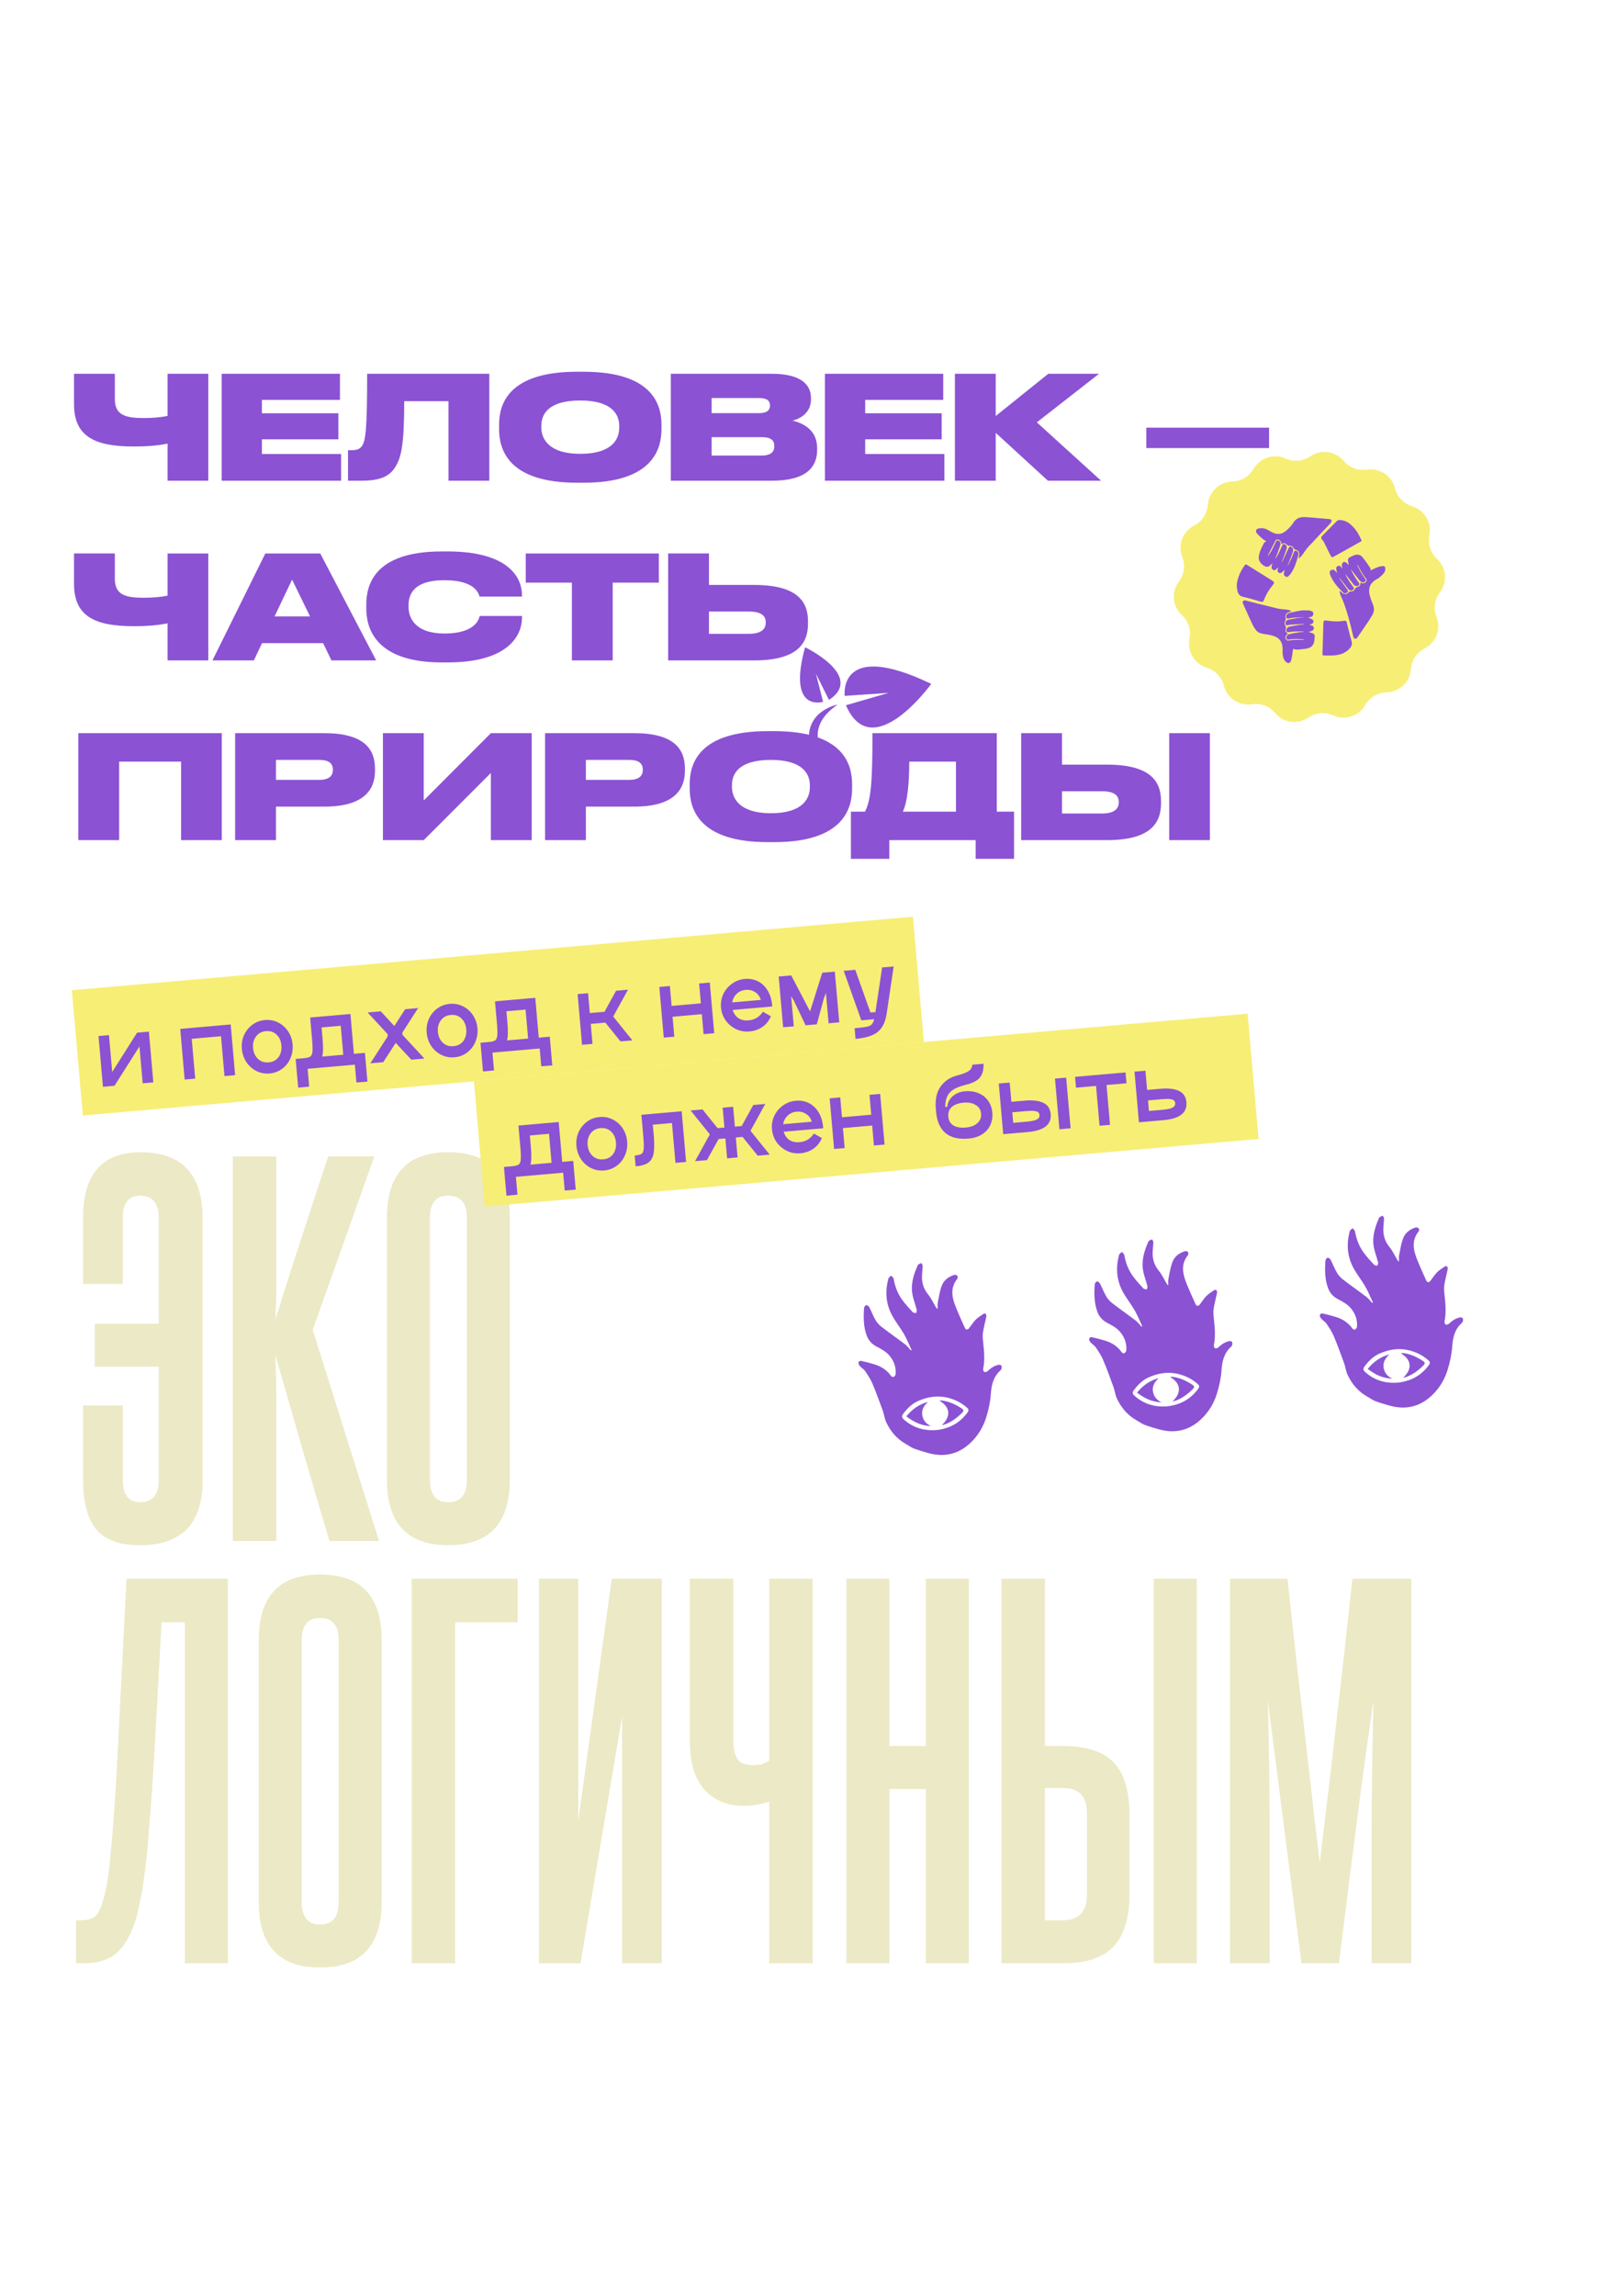 <svg fill="none" height="511" viewBox="0 0 360 511" width="360" xmlns="http://www.w3.org/2000/svg" xmlns:xlink="http://www.w3.org/1999/xlink"><clipPath id="a"><path d="m0 0h32.304v33.114h-32.304z" transform="matrix(.991 .136 -.136 .991 277.702 112.908)"/></clipPath><clipPath id="b"><path d="m0 0h31.628v43.012h-31.628z" transform="matrix(.995 -.102 .102 .995 189 282.785)"/></clipPath><clipPath id="c"><path d="m0 0h31.628v43.012h-31.628z" transform="matrix(.995 -.102 .102 .995 240.358 277.51)"/></clipPath><clipPath id="d"><path d="m0 0h31.628v43.012h-31.628z" transform="matrix(.995 -.102 .102 .995 291.715 272.232)"/></clipPath><path d="m291.907 101.456c2.289-1.45 5.29-1.038 7.104.975l.302.336c1.205 1.338 2.984 2.009 4.773 1.8l.448-.052c2.692-.313 5.217 1.36 5.978 3.961l.126.433c.506 1.729 1.817 3.105 3.519 3.693l.427.148c2.561.885 4.11 3.489 3.667 6.162l-.074.446c-.295 1.776.29 3.585 1.568 4.853l.32.319c1.924 1.909 2.19 4.926.631 7.142l-.26.37c-1.037 1.473-1.295 3.356-.694 5.053l.151.426c.904 2.554-.165 5.389-2.531 6.709l-.395.22c-1.572.877-2.623 2.462-2.817 4.252l-.049.449c-.294 2.694-2.487 4.784-5.192 4.946l-.451.028c-1.797.108-3.431 1.08-4.383 2.608l-.239.383c-1.433 2.3-4.316 3.231-6.823 2.204l-.418-.171c-1.667-.682-3.56-.515-5.082.448l-.381.242c-2.289 1.45-5.29 1.039-7.104-.975l-.302-.335c-1.206-1.338-2.984-2.009-4.773-1.801l-.448.052c-2.692.314-5.217-1.36-5.978-3.961l-.127-.433c-.505-1.728-1.816-3.105-3.518-3.693l-.427-.148c-2.561-.885-4.11-3.488-3.667-6.162l.074-.445c.295-1.777-.29-3.586-1.568-4.854l-.32-.318c-1.924-1.909-2.19-4.927-.631-7.143l.26-.37c1.036-1.472 1.295-3.356.694-5.053l-.151-.426c-.905-2.554.165-5.389 2.531-6.709l.395-.22c1.572-.877 2.622-2.462 2.817-4.252l.049-.449c.293-2.694 2.487-4.784 5.192-4.946l.451-.027c1.797-.108 3.431-1.081 4.383-2.609l.239-.383c1.433-2.3 4.316-3.231 6.823-2.204l.418.171c1.667.683 3.56.516 5.081-.448z" fill="#f7ee75"/><g fill="#8b52d4"><g clip-path="url(#a)"><path d="m299.439 127.607c.461 1.104 1.095 2.083 1.826 2.998.099.124.229.368.18.44-.113.17-.311.33-.504.381-.337.089-.613-.111-.819-.369-.559-.7-1.106-1.409-1.655-2.117-.086-.111-.158-.233-.294-.319.059.116.105.241.179.346.534.764 1.067 1.53 1.616 2.283.208.285.205.488-.097.67-.268.161-.524.294-.827-.004-1.147-1.128-2.217-2.31-2.857-3.833-.059-.141-.1-.294-.125-.445-.045-.265-.065-.53.219-.693.3-.174.601-.221.875.03.171.157.317.342.515.561-.061-.291-.122-.527-.158-.767-.048-.324-.026-.626.329-.782.302-.133.542-.051.81.298.049.064.07.15.105.225.029-.016.058-.032.087-.048-.041-.21-.127-.424-.108-.629.019-.216.083-.486.227-.618.21-.192.517-.164.749.018.209.164.384.372.574.558-.062-.316-.136-.642-.188-.972-.048-.315.077-.582.343-.73.367-.205.746-.407 1.142-.534.639-.207 1.282-.087 1.71.422.641.762 1.198 1.601 1.762 2.427.095.14.054.378.074.552.533-.24 1.096-.524 1.681-.747.323-.124.679-.172 1.025-.207.342-.034.588.16.581.511-.006.319-.054.702-.233.941-.321.428-.743.78-1.144 1.14-.164.147-.382.23-.576.34-1.357.768-1.902 1.91-1.546 3.452.176.758.465 1.494.762 2.215.322.781.262 1.54-.123 2.241-.434.79-.957 1.531-1.459 2.281-.602.898-1.223 1.784-1.836 2.675-.143.208-.286.431-.583.376-.314-.058-.36-.332-.42-.591-.664-2.828-1.345-5.653-2.465-8.337-.119-.284-.287-.55-.386-.84-.087-.255-.109-.533-.16-.802.04-.016.079-.033.118-.049.09.084.187.162.269.253.496.548 1.235.581 1.636.007.075-.108.283-.168.43-.166.47.005.792-.163.998-.627.074-.167.312-.307.502-.364.513-.152.723-.428.647-.982.159.05.307.115.462.142.365.064.776-.14.899-.473.051-.137.059-.365-.019-.461-.773-.951-1.346-2.026-1.905-3.111-.018-.035-.048-.063-.142-.054.246.506.464 1.027.744 1.512.331.571.703 1.119 1.08 1.661.148.212.127.375-.038.534-.252.242-.549.266-.843.109-.151-.081-.296-.198-.402-.333-.591-.75-1.169-1.51-1.751-2.267-.06-.079-.113-.163-.192-.229.484 1.044 1.04 2.043 1.752 2.942.276.347.18.67-.249.79-.375.104-.675-.054-.899-.335-.609-.765-1.201-1.544-1.798-2.319-.042-.054-.073-.117-.109-.175z"/><path d="m289.108 124.15c.04-.159.082-.319.118-.479.151-.681-.135-1.138-.785-1.316-.15-.041-.324-.161-.396-.296-.233-.44-.548-.636-1.053-.58-.167.019-.39-.121-.523-.255-.387-.387-.764-.434-1.154-.061-.027-.131-.049-.242-.073-.353-.081-.375-.312-.61-.668-.701-.255-.065-.485-.014-.624.259-.551 1.079-1.106 2.157-1.66 3.235-.021.041-.042.081-.015.162.133-.18.27-.355.396-.539.135-.196.276-.389.385-.6.357-.698.71-1.399 1.045-2.109.106-.224.253-.261.454-.211.414.101.637.54.472 1.072-.222.717-.492 1.419-.76 2.121-.122.321-.286.625-.37.974.248-.418.52-.824.739-1.257.306-.605.587-1.224.849-1.85.111-.264.267-.31.496-.242.387.115.597.527.452 1.024-.191.652-.429 1.29-.669 1.926-.142.375-.326.734-.444 1.13.064-.091.142-.173.189-.272.464-.978.932-1.954 1.378-2.941.158-.349.362-.438.676-.223.31.211.425.577.269 1.058-.215.658-.46 1.305-.708 1.95-.132.342-.298.669-.448 1.003.025.014.05.027.075.041.245-.485.507-.962.731-1.458.22-.489.403-.994.599-1.495.116-.298.282-.373.569-.244.311.14.498.497.399.904-.349 1.433-.798 2.83-1.612 4.071-.148.226-.345.423-.54.611-.176.169-.388.289-.635.144-.251-.148-.478-.341-.431-.673.039-.29.14-.572.215-.865-.195.18-.387.376-.599.547-.241.196-.503.317-.791.078-.281-.234-.298-.517-.16-.836.035-.081.057-.169.112-.342-.201.192-.33.327-.471.445-.196.165-.416.301-.672.158-.267-.15-.411-.403-.37-.714.035-.265.128-.522.197-.787-.235.218-.447.464-.706.636-.17.113-.422.19-.615.156-.775-.133-1.697-1.074-1.729-1.858-.02-.506.115-1.041.281-1.528.199-.584.499-1.133.767-1.693.13-.272.289-.53.709-.541-.355-.235-.674-.4-.938-.631-.44-.383-.883-.776-1.254-1.226-.345-.419-.206-.887.318-1.028.411-.111.889-.132 1.297-.029.487.122.953.378 1.389.645 1.371.84 2.521.79 3.722-.297.521-.472 1.024-1.007 1.395-1.603.564-.906 1.362-1.285 2.329-1.267 1.165.023 2.327.156 3.49.248.721.057 1.441.129 2.162.186.248.02.515.067.538.346.014.188-.094.437-.228.58-1.665 1.785-3.359 3.54-5.01 5.339-.501.546-.878 1.21-1.333 1.802-.186.241-.43.436-.647.651-.041-.034-.082-.067-.122-.1z"/><path d="m291.477 139.022c.247.087.407.137.563.198.236.094.459.217.468.515.009.313-.132.569-.416.691-.255.108-.531.163-.768.232.3.099.628.195.946.318.277.107.446.348.428.638-.03.508-.044 1.039-.202 1.514-.299.896-1.075 1.18-1.908 1.294-.624.086-1.254.147-1.883.172-.266.01-.537-.098-.837-.16.001-.006.003.092-.012.186-.125.787-.188 1.592-.4 2.354-.2.719-.771.799-1.271.244-.477-.529-.605-1.195-.635-1.886-.017-.381.012-.765-.004-1.146-.055-1.342-.76-2.221-1.965-2.62-.767-.254-1.584-.375-2.388-.483-.613-.083-1.133-.31-1.522-.777-.298-.359-.57-.759-.769-1.182-.724-1.544-1.414-3.105-2.117-4.66-.098-.218-.212-.437-.019-.666.196-.234.427-.167.675-.103 2.328.592 4.653 1.195 6.99 1.748.699.165 1.435.166 2.15.27.296.042.58.159.869.242l-.014.146c-.136.043-.272.088-.408.13-.727.223-.962.668-.783 1.411.037.152-.002.361-.083.497-.249.421-.242.789.043 1.194.098.14.094.407.048.592-.134.53-.013.853.495 1.087-.086.075-.162.139-.234.207-.321.303-.428.772-.198 1.101.098.139.329.29.471.265 1.161-.209 2.324-.198 3.49-.147.022.001.045-.009.129-.026-.103-.042-.156-.078-.213-.084-1.105-.112-2.212-.171-3.313.048-.297.059-.415-.074-.468-.328-.085-.403.17-.793.658-.909.647-.154 1.305-.267 1.961-.375.388-.064.783-.086 1.174-.126 0-.03 0-.061 0-.091-.664.006-1.328-.004-1.991.025-.442.019-.883.083-1.322.143-.338.045-.519-.115-.504-.476.014-.358.276-.676.723-.77.743-.155 1.493-.274 2.242-.394.31-.051.626-.067.938-.098-.001-.035-.002-.069-.004-.102-.869.045-1.738.08-2.605.14-.337.024-.67.096-1.004.154-.333.057-.506-.084-.511-.43-.005-.383.249-.712.715-.812.742-.158 1.491-.285 2.241-.396.447-.066.901-.075 1.351-.182-.847.049-1.694.087-2.539.152-.372.029-.739.114-1.107.177-.294.05-.453-.083-.47-.401-.022-.414.238-.746.744-.862.843-.194 1.687-.397 2.541-.514.584-.08 1.186-.03 1.78-.019.17.004.343.066.508.122.242.082.458.209.458.514.001.331-.089.627-.425.754-.216.081-.446.122-.768.208.217.068.367.097.502.161.208.099.442.182.598.341.272.276.099.773-.298.92-.136.05-.284.066-.523.12z"/><path d="m275.376 129.848c.286-1.649.944-2.932 1.802-4.119.051-.071.257-.11.332-.064 1.95 1.205 3.894 2.419 5.834 3.64.34.213.376.487.112.807-.883 1.068-1.613 2.228-2.098 3.541-.111.301-.34.369-.627.29-1.314-.368-2.613-.806-3.945-1.083-1.133-.236-1.25-1.102-1.399-1.979-.067-.392-.011-.807-.011-1.033z"/><path d="m296.532 124.057c-.126-.177-.269-.335-.362-.519-.47-.94-.917-1.893-1.394-2.828-.127-.25-.33-.458-.502-.684-.186-.245-.183-.481.036-.703 1.113-1.129 2.222-2.262 3.35-3.376.124-.122.356-.184.538-.186.964-.008 1.791.373 2.515.997 1.082.934 1.796 2.136 2.375 3.439.112.253-.06.309-.214.395-1.303.727-2.607 1.455-3.91 2.181-.657.366-1.313.733-1.971 1.094-.12.066-.254.106-.46.191z"/><path d="m295.895 138.207c1.103.139 2.207.175 3.31-.023.382-.068.546.039.653.455.342 1.325.623 2.669 1.029 3.973.252.81-.021 1.354-.543 1.88-.859.867-1.936 1.254-3.094 1.371-.83.084-1.674.032-2.511.041-.233.003-.322-.098-.314-.348.074-2.256.133-4.512.206-6.768.021-.653.153-.75.779-.648.161.026.323.044.485.066z"/></g><path d="m37.312 107h9.056v-23.808h-9.056v9.376c-1.536.352-3.52.48-5.312.48-4.096 0-6.432-.64-6.432-4.256v-5.6h-9.088v6.752c0 7.2 4.576 9.44 13.312 9.44 3.456 0 5.824-.288 7.52-.64zm12.037-23.808v23.808h26.592v-5.952h-17.632v-3.264h17.024v-5.792h-17.024v-2.976h17.376v-5.824zm50.503 23.808h9.088v-23.808h-27.2c0 12.384-.32 15.008-1.216 16.16-.544.736-1.28.864-2.56.864h-.48v6.784h2.944c4.352 0 6.368-1.024 7.648-3.168 1.28-2.048 1.92-5.056 1.92-14.528h9.856zm28.635-24.256c-15.424 0-17.376 7.328-17.376 11.808v.96c0 4.448 1.952 11.936 17.376 11.936h1.44c15.392 0 17.344-7.488 17.344-11.936v-.96c0-4.48-1.984-11.808-17.344-11.808zm9.376 12.48c0 2.56-1.632 5.792-8.672 5.792s-8.672-3.36-8.672-5.856v-.384c0-2.528 1.504-5.632 8.672-5.632 7.04 0 8.672 3.104 8.672 5.632zm11.486 11.776h22.528c7.776 0 10.048-3.136 10.048-6.88v-.384c0-4.192-3.36-5.6-5.472-6.112 1.568-.352 4.096-1.696 4.096-4.672v-.352c0-2.72-1.856-5.408-8.8-5.408h-22.4zm19.648-18.4c1.888 0 2.432.704 2.432 1.632v.064c0 .896-.544 1.664-2.432 1.664h-10.56v-3.36zm.576 8.704c2.336 0 2.816.928 2.816 1.952v.096c0 .928-.448 2.048-2.816 2.048h-11.136v-4.096zm14.088-14.112v23.808h26.592v-5.952h-17.632v-3.264h17.024v-5.792h-17.024v-2.976h17.376v-5.824zm49.639 23.808h11.84l-14.304-12.992 13.856-10.816h-11.296l-11.712 9.408v-9.408h-9.088v23.808h9.088v-10.656zm21.912-11.808v4.544h27.328v-4.544z"/><path d="m37.312 147h9.056v-23.808h-9.056v9.376c-1.536.352-3.52.48-5.312.48-4.096 0-6.432-.64-6.432-4.256v-5.6h-9.088v6.752c0 7.2 4.576 9.44 13.312 9.44 3.456 0 5.824-.288 7.52-.64zm31.716-9.792h-7.904l3.904-8.192zm4.768 9.792h9.952l-12.448-23.808h-12.224l-11.776 23.808h9.216l1.824-3.84h13.6zm25.832.448c14.336 0 16.576-6.72 16.576-9.824v-.512h-9.408c-.128.544-.832 3.904-7.84 3.904-6.4 0-8-3.36-8-5.92v-.384c0-2.656 1.408-5.568 7.968-5.568 6.912 0 7.649 3.008 7.84 3.648h9.44v-.416c0-3.072-2.112-9.632-16.576-9.632h-1.248c-14.848 0-16.832 7.264-16.832 11.808v.928c0 4.512 2.208 11.968 16.832 11.968zm27.694-.448h9.088v-17.312h10.272v-6.496h-29.632v6.496h10.272zm30.519-16.8v-7.008h-9.088v23.808h19.104c9.632 0 12.032-3.744 12.032-8.192v-.512c0-4.448-2.432-8.096-12.032-8.096zm0 10.88v-4.96h8.864c2.944 0 3.776 1.056 3.776 2.4v.096c0 1.28-.832 2.464-3.776 2.464z"/><path d="m17.44 187h9.088v-17.472h13.792v17.472h9.056v-23.808h-31.936zm54.748-7.456c8.704 0 11.296-3.648 11.296-7.968v-.512c0-4.384-2.496-7.872-11.296-7.872h-19.84v23.808h9.088v-7.456zm-10.752-10.4h9.664c2.144 0 3.008.8 3.008 2.176v.096c0 1.312-.928 2.176-3.008 2.176h-9.664zm47.849 17.856h9.088v-23.808h-9.088l-14.944 14.976v-14.976h-9.088v23.808h9.088l14.944-14.944zm31.904-7.456c8.704 0 11.296-3.648 11.296-7.968v-.512c0-4.384-2.496-7.872-11.296-7.872h-19.84v23.808h9.088v-7.456zm-10.752-10.4h9.664c2.144 0 3.008.8 3.008 2.176v.096c0 1.312-.928 2.176-3.008 2.176h-9.664zm40.488-6.4c-15.424 0-17.376 7.328-17.376 11.808v.96c0 4.448 1.952 11.936 17.376 11.936h1.44c15.392 0 17.343-7.488 17.343-11.936v-.96c0-4.48-1.983-11.808-17.343-11.808zm9.376 12.48c0 2.56-1.632 5.792-8.673 5.792-7.039 0-8.671-3.36-8.671-5.856v-.384c0-2.528 1.504-5.632 8.671-5.632 7.041 0 8.673 3.104 8.673 5.632zm9.14 5.44v10.496h8.544v-4.16h19.232v4.16h8.544v-10.496h-3.84v-17.472h-27.68c0 10.496-.288 14.848-1.664 17.472zm11.552 0c1.024-2.016 1.44-6.368 1.44-11.136h10.4v11.136zm35.441-10.464v-7.008h-9.088v23.808h19.104c9.632 0 12.032-3.744 12.032-8.192v-.512c0-4.448-2.432-8.096-12.032-8.096zm0 10.88v-4.96h8.864c2.944 0 3.776 1.056 3.776 2.4v.096c0 1.28-.832 2.464-3.776 2.464zm32.928-17.888h-9.056v23.808h9.056z"/><path d="m180.1 164.886c-.513-6.823 6.402-8.055 6.402-8.055-6.271 4.205-4.094 8.762-4.094 8.762zm17.768-10.671-9.535 2.762c5.848 13.47 18.993-4.759 18.993-4.759-20.922-10.046-19.262 2.677-19.262 2.677l9.805-.674zm-16.217-4.259 2.912 5.842c8.033-5.32-5.321-11.727-5.321-11.727-4.037 14.666 4.001 12.14 4.001 12.14z"/></g><path d="m27.336 329.376c0 3.328 1.283 4.992 3.848 4.992 2.773 0 4.16-1.629 4.16-4.888v-25.272h-14.248v-9.568h14.248v-23.504c0-3.328-1.387-4.992-4.16-4.992-2.565 0-3.848 1.629-3.848 4.888v14.768h-8.84v-14.768c0-9.707 4.264-14.56 12.792-14.56 9.221 0 13.832 4.923 13.832 14.768v58.24c0 9.637-4.645 14.456-13.936 14.456-4.576 0-7.835-1.179-9.776-3.536-1.941-2.427-2.912-6.136-2.912-11.128v-16.432h8.84zm46.027 13.624c-2.149-7.141-4.195-14.075-6.136-20.8-1.941-6.795-3.917-13.659-5.928-20.592.139 3.536.208 7.176.208 10.92v12.48 17.992h-9.672v-85.592h9.672v17.68 10.608c0 2.773-.069 5.477-.208 8.112 1.941-6.309 3.883-12.411 5.824-18.304 1.941-5.963 3.917-11.995 5.928-18.096h10.296l-13.728 38.584 14.768 47.008zm12.788-71.968c0-9.707 4.541-14.56 13.624-14.56 9.152 0 13.728 4.853 13.728 14.56v58.344c0 9.707-4.576 14.56-13.728 14.56-9.083 0-13.624-4.853-13.624-14.56zm17.784 0c0-3.259-1.386-4.888-4.16-4.888-2.704 0-4.056 1.629-4.056 4.888v58.344c0 3.328 1.352 4.992 4.056 4.992 2.774 0 4.16-1.664 4.16-4.992z" fill="#ece9c6"/><path d="m0 0h172.95v28h-172.95z" fill="#f7ee75" transform="matrix(.996 -.087 .087 .996 105.508 240.68)"/><path d="m127.616 258.401.56 6.395-2.452.195-.347-3.965-10.52.92.347 3.965-2.449.235-.56-6.396 1.734-.152c.73-.064 1.229-.181 1.495-.351.279-.172.448-.535.507-1.089.058-.554.03-1.495-.087-2.823l-.42-4.802 8.966-.784.776 8.866zm-4.821.422-.565-6.456-4.264.373.21 2.391c.081.93.117 1.73.109 2.4.004.655-.054 1.222-.172 1.701zm11.717 1.705c-1.049.092-2.029-.09-2.938-.546-.91-.456-1.658-1.12-2.243-1.992-.571-.874-.905-1.855-1-2.944-.094-1.076.065-2.087.478-3.033.425-.948 1.047-1.725 1.863-2.332.817-.607 1.75-.956 2.8-1.048 1.049-.092 2.029.09 2.939.546.909.456 1.65 1.114 2.22 1.974s.903 1.829.997 2.904c.095 1.09-.063 2.114-.474 3.073-.411.96-1.025 1.743-1.842 2.35s-1.75.956-2.8 1.048zm-.216-2.471c.957-.083 1.692-.476 2.206-1.176.513-.715.725-1.576.637-2.586-.088-1.009-.446-1.814-1.074-2.415-.629-.601-1.421-.86-2.377-.776-.943.082-1.678.481-2.204 1.197-.528.701-.748 1.551-.661 2.547.089 1.009.454 1.82 1.097 2.433.641.6 1.433.859 2.376.776zm18.455.574-2.371.207-.776-8.866-4.263.373.209 2.391c.152 1.74.141 3.073-.032 3.998-.173.926-.569 1.609-1.186 2.051-.617.443-1.556.719-2.818.829l-.211-2.411c.73-.064 1.229-.181 1.495-.351.279-.172.448-.535.507-1.089.059-.553.03-1.495-.086-2.823l-.42-4.801 8.965-.785zm17.623-12.905-3.292 5.97 4.279 5.307-2.67.233-3.377-4.181-1.494.131.388 4.443-2.331.204-.388-4.443-1.495.13-2.6 4.705-2.65.232 3.293-5.97-4.279-5.307 2.65-.232 3.355 4.163 1.515-.132-.387-4.423 2.331-.204.387 4.423 1.514-.133 2.582-4.682zm4.111 6.185c.216.784.63 1.391 1.243 1.819.625.414 1.376.582 2.253.505 1.408-.123 2.476-.765 3.204-1.926l1.795 1.007c-.432 1.028-1.072 1.827-1.919 2.397-.847.569-1.801.9-2.864.993-1.049.092-2.042-.082-2.977-.523-.936-.453-1.709-1.101-2.318-1.945-.597-.858-.942-1.818-1.035-2.881-.093-1.062.08-2.061.52-2.996.454-.937 1.103-1.703 1.948-2.299.843-.609 1.789-.96 2.839-1.051 1.115-.098 2.123.095 3.022.578.899.484 1.618 1.211 2.158 2.181.539.956.844 2.081.917 3.373zm2.901-4.47c-.823.072-1.506.373-2.049.902-.53.515-.857 1.146-.979 1.893l6.376-.558c-.228-.77-.653-1.348-1.276-1.735-.611-.402-1.301-.569-2.072-.502zm16.194-3.745 2.371-.208.987 11.277-2.371.208-.389-4.443-6.515.57.388 4.443-2.351.205-.986-11.277 2.351-.205.387 4.423 6.515-.57zm14.745 2.845c-.121-1.997.256-3.582 1.13-4.756.887-1.189 2.049-1.973 3.488-2.353l.627-.175c1.058-.307 1.793-.619 2.207-.936.426-.332.662-.774.707-1.327l2.491-.218c.032 1.282-.216 2.274-.744 2.976-.515.688-1.439 1.217-2.772 1.588l-.687.18c-1.033.278-1.861.605-2.484.981-.609.374-1.068.869-1.375 1.485-.308.616-.465 1.419-.472 2.41l.458-.04c.04-.619.238-1.178.596-1.678.37-.514.836-.923 1.398-1.226.576-.305 1.183-.485 1.82-.541 1.209-.106 2.265.036 3.169.425.918.388 1.63.962 2.138 1.72.522.758.825 1.628.911 2.611s-.062 1.893-.443 2.729c-.369.835-.971 1.524-1.807 2.065-.823.541-1.839.864-3.047.97-2.272.198-4.016-.238-5.234-1.309-1.22-1.085-1.895-2.759-2.026-5.023zm2.809 2.043c.076.864.453 1.507 1.133 1.929.691.408 1.615.561 2.77.46 1.05-.091 1.892-.406 2.528-.944.647-.551.933-1.266.856-2.142-.077-.877-.481-1.524-1.214-1.942-.72-.432-1.605-.602-2.654-.511-1.169.103-2.052.421-2.647.955-.596.534-.853 1.266-.772 2.195zm17.083-3.602c1.673-.147 3.012.011 4.016.472 1.018.459 1.58 1.3 1.687 2.522.205 2.351-1.492 3.684-5.091 3.999l-5.479.479-.987-11.276 2.431-.213.375 4.284zm6.658-4.899 2.491-.218.986 11.277-2.49.218zm-6.249 9.581c1.103-.097 1.851-.262 2.246-.498.407-.236.593-.56.557-.972-.024-.279-.13-.49-.316-.635-.174-.145-.476-.239-.909-.282-.418-.043-1.013-.031-1.783.036l-3.049.267.206 2.351zm21.96-10.956.211 2.411-4.443.389.776 8.866-2.332.204-.775-8.866-4.463.39-.211-2.411zm7.847 3.63c1.674-.146 3.013.011 4.017.472 1.017.46 1.579 1.301 1.686 2.523.206 2.351-1.491 3.684-5.091 3.998l-5.479.48-.986-11.277 2.43-.213.375 4.284zm.41 4.682c1.103-.096 1.851-.262 2.245-.497.408-.237.594-.561.558-.973-.025-.278-.13-.49-.317-.634-.173-.146-.476-.24-.908-.282-.419-.044-1.013-.032-1.784.035l-3.048.267.206 2.351z" fill="#8b52d4"/><path d="m0 0h188v28h-188z" fill="#f7ee75" transform="matrix(.996 -.087 .087 .996 16 220.406)"/><path d="m33.149 229.627.988 11.297-2.371.208-.718-8.209-5.558 8.758-2.59.226.018-.021-.987-11.277 2.331-.204.718 8.208 5.538-8.756zm18.212-1.593.987 11.277-2.371.207-.776-8.866-6.515.57.776 8.866-2.351.206-.987-11.277zm8.665 10.906c-1.049.092-2.029-.09-2.939-.546-.91-.455-1.657-1.119-2.242-1.992-.572-.873-.905-1.855-1-2.944-.094-1.076.065-2.087.477-3.033.426-.947 1.047-1.724 1.864-2.331s1.75-.956 2.799-1.048 2.029.09 2.939.546c.91.455 1.65 1.113 2.22 1.974.57.86.903 1.828.997 2.904.095 1.089-.063 2.113-.474 3.073-.411.959-1.025 1.742-1.842 2.349-.817.607-1.75.956-2.799 1.048zm-.216-2.47c.956-.084 1.692-.476 2.206-1.177.513-.714.725-1.576.637-2.585-.088-1.01-.447-1.815-1.075-2.416s-1.42-.859-2.377-.776c-.943.083-1.678.482-2.204 1.197-.527.702-.748 1.551-.66 2.547.088 1.01.454 1.821 1.096 2.434.641.6 1.434.858 2.377.776zm21.435-2.117.559 6.396-2.452.194-.347-3.964-10.52.92.347 3.965-2.449.234-.559-6.395 1.733-.152c.731-.064 1.229-.181 1.495-.352.28-.171.449-.534.507-1.088s.03-1.495-.086-2.823l-.42-4.802 8.966-.784.776 8.866zm-4.822.422-.565-6.455-4.264.373.209 2.391c.081.93.118 1.729.11 2.399.004.656-.054 1.223-.172 1.702zm18.067.849-2.909.254-3.48-3.751-2.776 4.299-2.869.251 3.87-6.021-.044-.498-4.434-4.791 2.929-.257 3.017 3.27 2.403-3.744 2.889-.252-3.517 5.467.044.498zm6.687-.284c-1.05.092-2.029-.09-2.939-.546-.91-.456-1.657-1.12-2.242-1.992-.572-.874-.905-1.855-1-2.944-.094-1.076.065-2.087.477-3.033.426-.948 1.047-1.725 1.864-2.332.817-.606 1.75-.956 2.799-1.048 1.049-.091 2.029.091 2.939.546.91.456 1.65 1.114 2.22 1.974.571.861.903 1.829.997 2.905.096 1.089-.062 2.113-.474 3.073-.411.959-1.025 1.742-1.842 2.349s-1.75.956-2.799 1.048zm-.216-2.471c.956-.083 1.691-.475 2.205-1.176.513-.714.726-1.576.638-2.586-.089-1.009-.447-1.814-1.075-2.415s-1.42-.86-2.377-.776c-.943.083-1.677.481-2.204 1.197-.527.702-.748 1.551-.66 2.547.088 1.009.454 1.821 1.096 2.434.641.599 1.434.858 2.377.775zm21.435-2.116.56 6.396-2.453.194-.347-3.965-10.52.921.347 3.965-2.449.234-.559-6.396 1.733-.151c.731-.064 1.229-.181 1.495-.352.28-.172.449-.534.507-1.088.059-.554.03-1.495-.086-2.824l-.42-4.801 8.966-.785.775 8.867zm-4.822.422-.564-6.455-4.264.373.209 2.391c.081.929.118 1.729.11 2.399.003.656-.054 1.223-.173 1.702zm22.237-10.879-3.292 5.969 4.279 5.307-2.65.232-3.377-4.181-3.248.284.389 4.443-2.331.204-.987-11.277 2.331-.204.387 4.423 3.268-.286 2.581-4.683zm15.841-1.386 2.371-.208.987 11.277-2.371.208-.389-4.444-6.515.57.389 4.444-2.351.205-.987-11.277 2.351-.205.387 4.423 6.515-.57zm7.484 5.89c.215.784.63 1.39 1.243 1.818.625.414 1.376.583 2.252.506 1.408-.123 2.477-.765 3.205-1.927l1.794 1.008c-.432 1.028-1.071 1.827-1.918 2.396s-1.802.901-2.864.994c-1.05.091-2.042-.083-2.977-.523-.937-.453-1.709-1.102-2.319-1.945-.597-.858-.942-1.818-1.035-2.881s.081-2.062.521-2.997c.454-.936 1.103-1.702 1.947-2.298.844-.609 1.79-.96 2.839-1.052 1.116-.097 2.123.096 3.022.579.899.484 1.619 1.21 2.159 2.18.538.957.844 2.081.917 3.373zm2.901-4.47c-.823.072-1.507.373-2.049.902-.531.515-.857 1.146-.979 1.892l6.376-.557c-.228-.77-.654-1.349-1.276-1.736-.611-.401-1.302-.568-2.072-.501zm19.82-4.063.988 11.297-2.371.207-.591-6.754-.456 1.205-1.583 5.779-2.49.218-2.582-5.415-.636-1.069.588 6.714-2.371.208-.988-11.297 2.789-.244 4.194 8.005 2.719-8.61zm13.101-1.146-1.527 10.312c-.19 1.342-.552 2.411-1.085 3.207-.531.809-1.268 1.409-2.211 1.8-.942.403-2.163.671-3.664.802l-.208-2.371c1.249-.109 2.123-.213 2.623-.31.502-.084.882-.251 1.141-.501.26-.237.46-.636.598-1.197l-2.869.251-3.916-11.02 2.571-.225 3.381 9.501 1.115-.097 1.481-9.927z" fill="#8b52d4"/><path d="m16.936 437v-9.568h1.248c1.109 0 2.045-.243 2.808-.728.763-.555 1.456-1.907 2.08-4.056.277-.971.555-2.253.832-3.848s.52-3.709.728-6.344c.277-2.635.555-5.893.832-9.776.277-3.952.555-8.805.832-14.56l1.872-36.712h22.568v85.592h-9.568v-75.92h-5.2l-1.56 28.704c-.347 5.755-.693 10.712-1.04 14.872-.277 4.091-.589 7.592-.936 10.504-.347 2.843-.693 5.165-1.04 6.968s-.659 3.259-.936 4.368c-.971 3.467-2.357 6.101-4.16 7.904-1.733 1.733-4.333 2.6-7.8 2.6zm40.676-71.968c0-9.707 4.541-14.56 13.624-14.56 9.152 0 13.728 4.853 13.728 14.56v58.344c0 9.707-4.576 14.56-13.728 14.56-9.083 0-13.624-4.853-13.624-14.56zm17.784 0c0-3.259-1.387-4.888-4.16-4.888-2.704 0-4.056 1.629-4.056 4.888v58.344c0 3.328 1.352 4.992 4.056 4.992 2.773 0 4.16-1.664 4.16-4.992zm39.86-13.624v9.672h-13.936v75.92h-9.672v-85.592zm4.728 85.592v-85.592h8.736v53.976l7.488-53.976h11.128v85.592h-8.84v-54.912l-9.256 54.912zm51.273 0v-35.984c-.555.208-1.352.416-2.392.624-.971.208-2.046.312-3.224.312-3.744 0-6.691-1.213-8.84-3.64-2.15-2.427-3.224-6.067-3.224-10.92v-35.984h9.672v35.672c0 2.011.312 3.501.936 4.472.624.901 1.802 1.352 3.536 1.352.762 0 1.386-.069 1.872-.208.554-.208 1.109-.451 1.664-.728v-40.56h9.672v85.592zm34.862 0v-38.792h-8.112v38.792h-9.568v-85.592h9.568v37.232h8.112v-37.232h9.568v85.592zm50.753 0v-85.592h9.568v85.592zm-24.232-85.592v37.232h4.056c5.131 0 8.875 1.213 11.232 3.64s3.536 6.344 3.536 11.752v17.472c0 5.408-1.213 9.36-3.64 11.856-2.357 2.427-6.101 3.64-11.232 3.64h-13.624v-85.592zm9.36 52.208c0-3.744-1.768-5.616-5.304-5.616h-4.056v29.432h3.952c3.605 0 5.408-1.941 5.408-5.824zm63.358 33.384v-24.96c0-5.616.035-11.197.104-16.744s.173-11.128.312-16.744c-.485 3.536-1.005 7.141-1.56 10.816-.485 3.675-1.04 7.8-1.664 12.376-.555 4.507-1.213 9.637-1.976 15.392-.693 5.685-1.525 12.307-2.496 19.864h-8.32l-7.488-58.448c.139 5.616.243 11.197.312 16.744s.104 11.128.104 16.744v24.96h-8.84v-85.592h12.792c1.04 9.707 1.941 17.888 2.704 24.544.763 6.587 1.421 12.272 1.976 17.056.555 4.715 1.005 8.736 1.352 12.064.416 3.328.797 6.517 1.144 9.568.347-2.981.728-6.136 1.144-9.464.416-3.397.901-7.453 1.456-12.168.555-4.784 1.213-10.504 1.976-17.16s1.664-14.803 2.704-24.44h13.104v85.592z" fill="#ece9c6"/><g clip-path="url(#b)" fill="#8b52d4"><path d="m202.948 300.48c-.551-1.176-1.026-2.392-1.674-3.516-.823-1.431-1.888-2.736-2.668-4.188-1.395-2.592-1.582-5.361-.817-8.189.068-.253.415-.437.633-.655.185.237.491.453.535.713.295 1.72.908 3.319 1.943 4.734.693.948 1.505 1.817 2.304 2.687.147.161.489.154.742.225.054-.252.206-.528.149-.754-.385-1.511-1.033-2.953-1.078-4.551-.052-1.873.534-3.591 1.262-5.286.041-.096.108-.205.195-.258.205-.121.428-.21.644-.312.105.214.305.429.298.642-.022.854-.167 1.71-.157 2.562.016 1.403.439 2.658 1.374 3.795.692.842 1.149 1.862 1.711 2.803.093.156.188.31.398.433.01-.505-.054-1.024.047-1.513.266-1.298.449-2.643.959-3.856.464-1.102 1.497-1.855 2.721-2.226.194-.059.568.058.674.211.109.159.09.534-.038.693-1.628 2.039-1.149 4.157-.308 6.267.616 1.547 1.322 3.061 1.994 4.588.207.469.598.548.914.158.521-.64.943-1.364 1.522-1.946.528-.531 1.201-.932 1.835-1.358.084-.056.39.037.447.139.092.16.112.395.074.583-.251 1.215-.599 2.416-.764 3.641-.104.774.021 1.582.102 2.368.191 1.86.349 3.712-.035 5.575-.045.218.091.601.266.691.167.086.571-.035.736-.193.681-.651 1.427-1.179 2.369-1.386.204-.044.54-.011.638.114.127.162.123.461.085.687-.029.174-.169.358-.31.486-1.57 1.421-1.944 3.297-2.078 5.215-.124 1.769-.506 3.464-1.025 5.162-.572 1.868-1.506 3.54-2.81 4.979-2.748 3.031-6.159 4.127-10.219 2.948-1.038-.302-2.085-.592-3.088-.98-.627-.243-1.175-.668-1.767-.998-2.01-1.117-3.387-2.79-4.346-4.769-.407-.839-.499-1.817-.82-2.702-.73-2.015-1.465-4.032-2.298-6.007-.404-.954-1.003-1.839-1.582-2.714-.253-.381-.685-.651-1.023-.984-.152-.149-.315-.309-.4-.495-.25-.542.031-.935.627-.806.993.214 1.977.484 2.946.781 1.499.459 2.708 1.308 3.604 2.566.099.139.454.275.549.213.207-.139.441-.396.458-.619.12-1.541-.352-2.906-1.357-4.112-.8-.959-1.883-1.514-2.973-2.088-.986-.52-1.709-1.343-2.086-2.338-.757-2.005-.766-4.117-.608-6.223.017-.228.297-.587.497-.616.196-.029.542.235.655.453.503.968.883 2.003 1.437 2.942.34.576.852 1.099 1.393 1.517 1.702 1.31 3.472 2.539 5.179 3.842.472.36.822.868 1.228 1.307l.188-.083zm5.653 17.815c2.766-.334 5.016-1.53 6.67-3.726.485-.642.486-.842-.117-1.356-1.137-.967-2.413-1.629-3.911-2.035-2.442-.662-4.737-.288-6.932.708-1.33.604-2.369 1.657-3.242 2.83-.359.48-.303.826.133 1.218 2.087 1.881 4.571 2.601 7.399 2.361z"/><path d="m207.246 317.424c-2.103-.063-3.824-.904-5.465-2.165 1.317-1.595 2.847-2.71 4.838-3.222-.888.787-1.456 1.721-1.303 2.877.152 1.134.813 1.992 1.929 2.509z"/><path d="m209.7 317.202c2.253-2.127 1.63-4.162-.55-5.431.222-.023.358-.062.487-.047 1.675.19 3.123.903 4.497 1.79.441.285.451.568.086.928-1.198 1.177-2.503 2.196-4.164 2.704-.094.029-.196.032-.356.056z"/></g><g clip-path="url(#c)" fill="#8b52d4"><path d="m254.306 295.204c-.551-1.176-1.026-2.392-1.674-3.515-.824-1.431-1.889-2.737-2.668-4.188-1.395-2.592-1.583-5.361-.818-8.189.069-.253.415-.437.634-.655.184.237.49.453.534.713.295 1.72.909 3.319 1.943 4.733.694.948 1.505 1.818 2.305 2.688.147.16.489.154.741.225.055-.253.207-.528.15-.754-.385-1.511-1.034-2.954-1.078-4.552-.053-1.872.533-3.59 1.262-5.286.041-.096.108-.205.195-.258.204-.12.428-.209.643-.312.106.215.305.429.299.642-.023.855-.168 1.71-.158 2.563.016 1.403.44 2.658 1.374 3.794.692.842 1.149 1.862 1.711 2.803.093.156.188.311.399.434.01-.506-.054-1.024.046-1.513.266-1.299.449-2.643.96-3.857.463-1.102 1.497-1.854 2.72-2.226.195-.059.569.058.674.212.11.159.09.534-.037.693-1.628 2.038-1.15 4.157-.309 6.267.617 1.546 1.322 3.061 1.994 4.588.207.469.599.547.915.158.521-.641.942-1.364 1.522-1.946.527-.532 1.2-.932 1.835-1.358.084-.056.389.036.447.139.092.16.112.395.073.582-.25 1.216-.599 2.417-.764 3.642-.103.774.022 1.582.103 2.368.191 1.859.349 3.712-.036 5.575-.044.218.092.601.266.69.168.087.571-.035.736-.193.681-.65 1.427-1.178 2.369-1.385.204-.044.541-.012.639.114.127.162.122.461.085.687-.029.174-.169.358-.311.486-1.57 1.421-1.943 3.297-2.077 5.215-.125 1.769-.506 3.463-1.026 5.162-.572 1.868-1.506 3.539-2.809 4.978-2.749 3.032-6.16 4.127-10.219 2.949-1.039-.302-2.085-.592-3.088-.98-.628-.244-1.176-.669-1.768-.998-2.01-1.117-3.387-2.79-4.346-4.77-.406-.839-.498-1.816-.819-2.701-.731-2.015-1.465-4.033-2.299-6.007-.403-.955-1.003-1.84-1.582-2.714-.253-.381-.684-.651-1.022-.984-.153-.15-.316-.309-.401-.496-.249-.542.032-.934.627-.805.993.213 1.978.484 2.947.781 1.498.459 2.707 1.307 3.603 2.566.099.138.455.275.549.212.208-.139.441-.395.458-.618.121-1.541-.352-2.907-1.357-4.112-.799-.959-1.882-1.514-2.973-2.089-.985-.519-1.709-1.342-2.085-2.337-.758-2.006-.766-4.117-.609-6.223.017-.228.298-.587.498-.617.196-.029.542.236.654.453.503.969.884 2.003 1.438 2.942.34.577.851 1.1 1.393 1.518 1.701 1.31 3.471 2.539 5.179 3.842.471.36.822.867 1.228 1.307l.187-.083zm5.653 17.816c2.766-.335 5.015-1.531 6.67-3.726.484-.642.485-.843-.118-1.356-1.136-.967-2.412-1.629-3.91-2.035-2.442-.662-4.737-.288-6.932.708-1.33.604-2.369 1.657-3.243 2.829-.358.481-.302.827.133 1.219 2.087 1.881 4.572 2.601 7.4 2.361z"/><path d="m258.604 312.145c-2.104-.064-3.824-.905-5.466-2.165 1.317-1.596 2.848-2.71 4.838-3.222-.887.787-1.456 1.721-1.302 2.877.151 1.134.813 1.992 1.928 2.509z"/><path d="m261.057 311.926c2.254-2.126 1.63-4.161-.55-5.431.222-.023.358-.061.488-.046 1.675.19 3.123.903 4.497 1.79.441.284.451.568.086.927-1.199 1.177-2.504 2.196-4.165 2.704-.094.029-.196.032-.356.056z"/></g><g clip-path="url(#d)" fill="#8b52d4"><path d="m305.663 289.927c-.551-1.176-1.026-2.392-1.674-3.515-.823-1.432-1.888-2.737-2.668-4.188-1.395-2.592-1.582-5.362-.817-8.19.068-.252.415-.437.633-.655.185.238.491.453.535.714.295 1.719.908 3.318 1.943 4.733.693.948 1.505 1.818 2.304 2.687.147.161.49.154.742.226.054-.253.206-.529.149-.754-.385-1.511-1.033-2.954-1.078-4.552-.052-1.873.534-3.591 1.262-5.286.041-.096.108-.205.195-.258.205-.121.428-.21.644-.312.105.214.305.429.298.642-.022.854-.167 1.71-.157 2.563.016 1.403.439 2.657 1.374 3.794.692.842 1.149 1.862 1.711 2.803.093.156.188.31.398.434.01-.506-.054-1.024.047-1.513.266-1.299.449-2.643.959-3.857.464-1.102 1.497-1.855 2.721-2.226.194-.059.568.058.674.211.109.16.09.534-.038.693-1.628 2.039-1.149 4.158-.308 6.267.616 1.547 1.322 3.062 1.994 4.588.207.469.598.548.914.159.521-.641.943-1.365 1.522-1.947.528-.531 1.201-.931 1.835-1.357.084-.057.39.036.447.139.092.16.112.394.074.582-.251 1.216-.599 2.417-.764 3.641-.103.774.021 1.583.102 2.368.191 1.86.349 3.713-.035 5.576-.045.218.091.601.266.69.167.086.571-.035.736-.193.681-.651 1.427-1.179 2.369-1.386.204-.044.54-.011.638.115.127.161.123.46.086.687-.03.173-.17.357-.311.486-1.57 1.421-1.944 3.297-2.078 5.214-.124 1.769-.506 3.464-1.025 5.163-.572 1.868-1.506 3.539-2.81 4.978-2.748 3.032-6.159 4.127-10.219 2.948-1.038-.302-2.085-.591-3.088-.98-.627-.243-1.175-.668-1.767-.998-2.01-1.116-3.387-2.789-4.346-4.769-.407-.839-.499-1.817-.82-2.702-.73-2.015-1.465-4.032-2.298-6.007-.404-.954-1.003-1.839-1.582-2.713-.253-.382-.685-.652-1.023-.984-.152-.15-.315-.309-.4-.496-.25-.542.031-.934.627-.805.993.213 1.977.483 2.946.781 1.499.459 2.708 1.307 3.604 2.565.099.139.454.276.549.213.207-.139.441-.396.458-.619.12-1.541-.352-2.906-1.357-4.112-.799-.959-1.883-1.513-2.973-2.088-.986-.52-1.709-1.343-2.086-2.338-.757-2.005-.766-4.116-.608-6.223.017-.228.297-.586.497-.616.196-.029.542.235.655.453.503.969.883 2.003 1.437 2.942.341.577.852 1.1 1.393 1.517 1.702 1.31 3.472 2.54 5.179 3.842.472.361.822.868 1.228 1.307l.188-.082zm5.653 17.815c2.766-.334 5.016-1.53 6.67-3.725.485-.643.486-.843-.117-1.357-1.137-.967-2.412-1.629-3.911-2.035-2.442-.662-4.737-.288-6.932.709-1.33.603-2.369 1.657-3.242 2.829-.359.48-.303.826.133 1.219 2.087 1.881 4.571 2.6 7.399 2.36z"/><path d="m309.961 306.867c-2.103-.063-3.824-.904-5.465-2.165 1.317-1.595 2.847-2.709 4.838-3.222-.888.787-1.456 1.721-1.303 2.877.152 1.135.813 1.993 1.929 2.509z"/><path d="m312.415 306.649c2.253-2.126 1.63-4.161-.55-5.431.222-.023.358-.061.487-.046 1.675.19 3.123.902 4.497 1.789.441.285.452.568.086.928-1.198 1.177-2.503 2.196-4.164 2.704-.094.029-.196.032-.356.056z"/></g></svg>